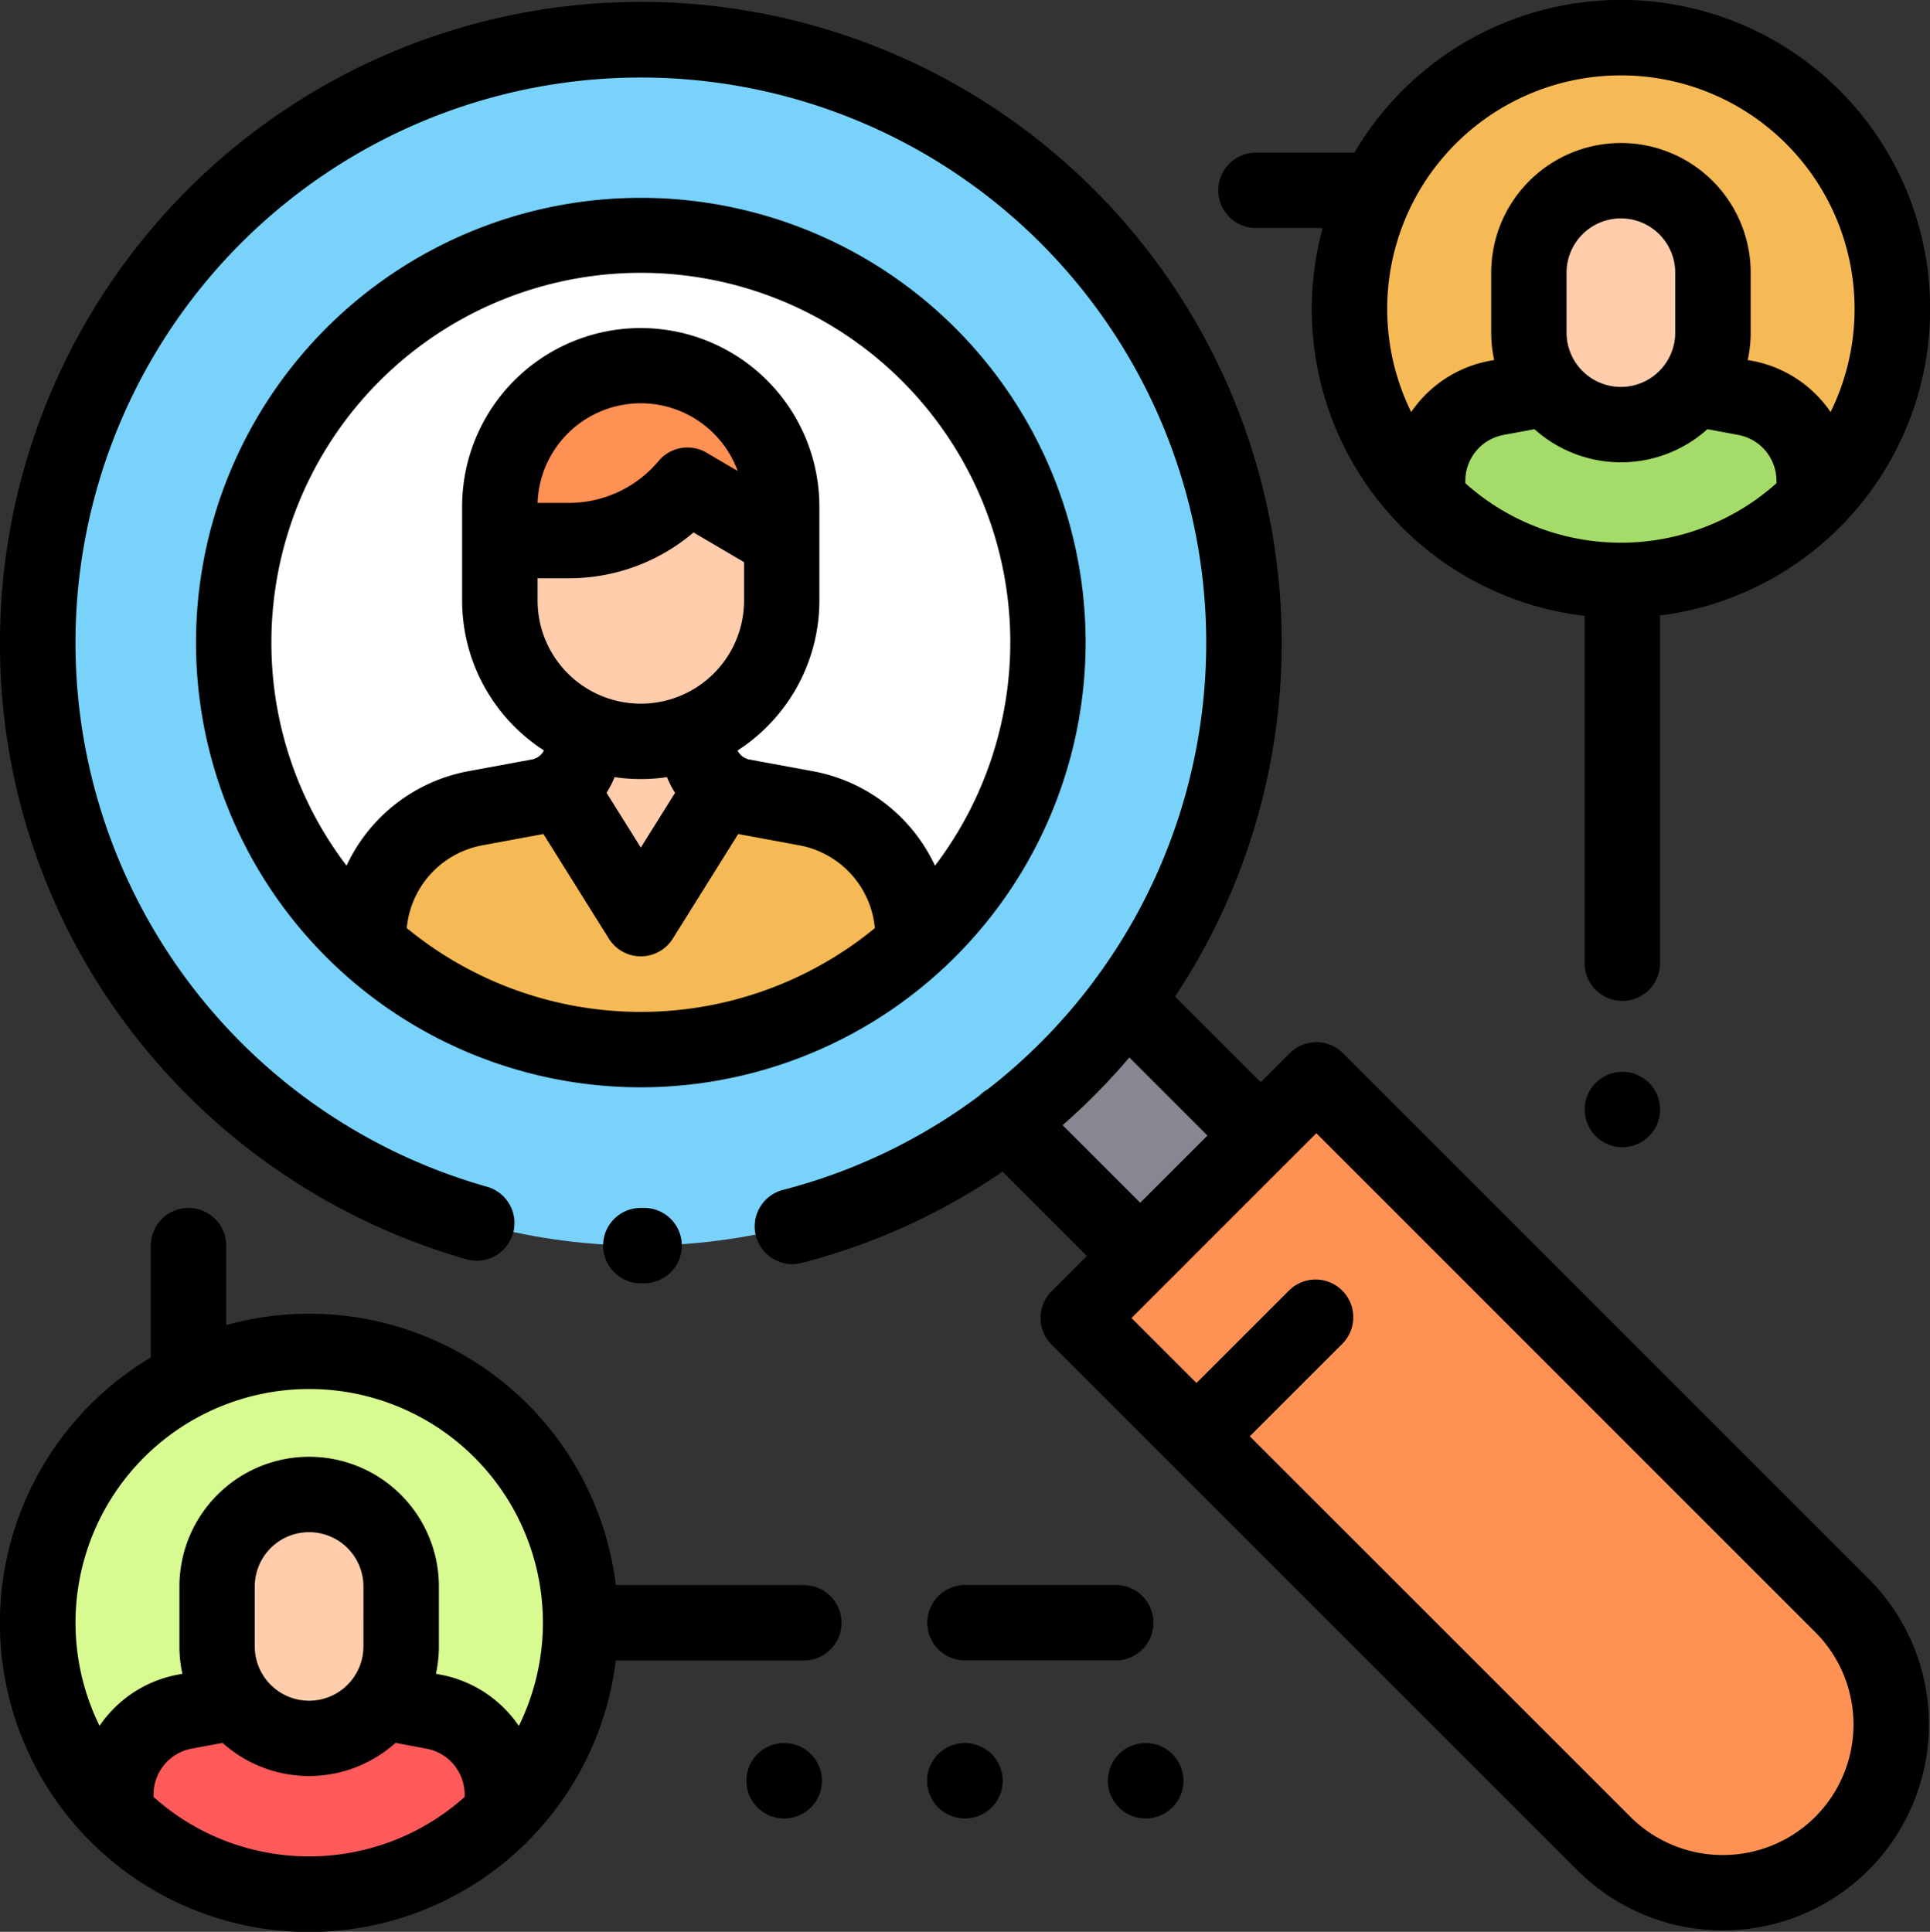 <svg xmlns="http://www.w3.org/2000/svg" width="131.124" height="131.267" viewBox="0 0 131.124 131.267">
    <rect x="0" y="0" width="131.124" height="131.267" fill="#333333" stroke="none"/>
    <g transform="translate(-.279)">
        <circle data-name="Ellipse 25" cx="40.976" cy="40.976" r="40.976" transform="translate(2.84 2.689)" style="fill:#78d2fa"/>
        <path data-name="Path 343" d="m275.071 265.261 9.152 9.152-8.189 8.189-9.1-9.1" transform="translate(-198.288 -197.253)" style="fill:#878791"/>
        <circle data-name="Ellipse 26" cx="27.659" cy="27.659" r="27.659" transform="translate(16.158 16.006)" style="fill:#fff"/>
        <path data-name="Path 344" d="m127.929 198.14-4.311-.8a3.637 3.637 0 0 1-2.976-3.576v-.959h-7.766v.959a3.637 3.637 0 0 1-2.976 3.576l-4.308.8a8.819 8.819 0 0 0-7.215 8.672v.889a27.654 27.654 0 0 0 36.767 0v-.894a8.819 8.819 0 0 0-7.215-8.667z" transform="translate(-72.948 -143.376)" style="fill:#f5b955"/>
        <g data-name="Group 71">
            <path data-name="Path 345" d="m148.565 199.128 5.518 8.823 5.516-8.823-5.517-3.155z" transform="translate(-110.269 -145.73)" style="fill:#ffcdac"/>
            <path data-name="Path 346" d="M151.991 135.772v5.914a9.52 9.52 0 0 1-9.52 9.52 9.52 9.52 0 0 1-9.52-9.52v-5.914z" transform="translate(-98.658 -100.963)" style="fill:#ffcdac"/>
        </g>
        <g data-name="Group 72">
            <path data-name="Path 347" d="M142.471 97a9.52 9.52 0 0 0-9.52 9.52v2.292h4.655a10.458 10.458 0 0 0 8.017-3.742l6.368 3.742v-2.292a9.52 9.52 0 0 0-9.52-9.52z" transform="translate(-98.658 -72.13)" style="fill:#ff9155"/>
            <path data-name="Path 348" d="m286 302.4 35.705 35.7a11.443 11.443 0 0 0 16.182-16.183l-35.705-35.705z" transform="translate(-212.468 -212.836)" style="fill:#ff9155"/>
        </g>
        <circle data-name="Ellipse 27" cx="18.439" cy="18.439" r="18.439" transform="translate(2.84 91.827)" style="fill:#d7fa91"/>
        <path data-name="Path 349" d="M57.232 457.473a5.734 5.734 0 0 0-4.683-5.637l-3.34-.623h-10.23l-3.327.62a5.734 5.734 0 0 0-4.683 5.637v1.265a18.43 18.43 0 0 0 26.263 0v-1.266z" transform="translate(-22.822 -335.531)" style="fill:#ff5a5a"/>
        <path data-name="Path 350" d="M64.051 396.074a6.253 6.253 0 0 0-6.253 6.253v4.073a6.253 6.253 0 0 0 6.253 6.253A6.253 6.253 0 0 0 70.3 406.4v-4.069a6.253 6.253 0 0 0-6.249-6.257z" transform="translate(-42.772 -294.528)" style="fill:#ffcdac"/>
        <circle data-name="Ellipse 28" cx="18.439" cy="18.439" r="18.439" transform="translate(92.066 2.561)" style="fill:#f5b955"/>
        <path data-name="Path 351" d="M405.256 109.294a5.734 5.734 0 0 0-4.683-5.637l-3.34-.623h-10.23l-3.327.62a5.734 5.734 0 0 0-4.683 5.637v1.265a18.429 18.429 0 0 0 26.263 0v-1.266z" transform="translate(-281.619 -76.618)" style="fill:#a5dc69"/>
        <path data-name="Path 352" d="M412.074 47.895a6.253 6.253 0 0 0-6.253 6.253v4.069a6.253 6.253 0 0 0 6.253 6.253 6.253 6.253 0 0 0 6.253-6.253v-4.069a6.253 6.253 0 0 0-6.253-6.253z" transform="translate(-301.569 -35.616)" style="fill:#ffcdac"/>
        <path data-name="Path 353" d="M43.816 82.079a2.561 2.561 0 1 0 0 5.122h.242a2.561 2.561 0 0 0-.034-5.122z"/>
        <path data-name="Path 354" d="M74.036 43.664a30.22 30.22 0 1 0-30.22 30.22 30.254 30.254 0 0 0 30.22-30.22zm-55.318 0a25.1 25.1 0 1 1 45.084 15.162 11.43 11.43 0 0 0-8.288-6.42l-4.34-.8a1.156 1.156 0 0 1-.788-.609 12.133 12.133 0 0 0 5.561-10.192v-6.377a12.136 12.136 0 0 0-24.272 0V40.8a12.133 12.133 0 0 0 5.559 10.191 1.15 1.15 0 0 1-.788.61l-4.333.8a11.43 11.43 0 0 0-8.288 6.423 24.969 24.969 0 0 1-5.107-15.16zm18.084-4.369h2.121a13.045 13.045 0 0 0 8.473-3.113L50.83 38.2v2.6a7.014 7.014 0 0 1-14.028 0v-1.505zm0-5.122a7.014 7.014 0 0 1 13.596-2.167l-2.115-1.243a2.561 2.561 0 0 0-3.26.563 7.94 7.94 0 0 1-6.1 2.847h-2.116zm5.231 18.633a12.1 12.1 0 0 0 3.563 0 6.2 6.2 0 0 0 .546 1.066l-2.326 3.721-2.329-3.724a6.166 6.166 0 0 0 .546-1.063zM27.914 63.067a6.31 6.31 0 0 1 5.135-5.627l4.151-.768 4.445 7.108a2.561 2.561 0 0 0 4.343 0l4.443-7.108 4.151.767a6.309 6.309 0 0 1 5.135 5.627 25.047 25.047 0 0 1-31.8 0z"/>
        <path data-name="Path 355" d="M91.526 71.569a2.561 2.561 0 0 0-3.622 0l-1.969 1.969-5.821-5.821A43.54 43.54 0 1 0 .279 43.664a43.133 43.133 0 0 0 8.995 26.5A43.839 43.839 0 0 0 31.99 85.575a2.561 2.561 0 0 0 1.389-4.93A38.412 38.412 0 1 1 74.8 66.387a2.468 2.468 0 0 0-.162.222 38.432 38.432 0 0 1-7.262 7.416 2.554 2.554 0 0 0-.543.412l-.008.009a38.248 38.248 0 0 1-13.353 6.411 2.561 2.561 0 1 0 1.283 4.959 43.376 43.376 0 0 0 13.639-6.2l5.73 5.73-2.4 2.4a2.561 2.561 0 0 0 0 3.622l8.035 8.035 27.67 27.67a14 14 0 0 0 19.8-19.8zm-19.052 4.887a43.612 43.612 0 0 0 4.533-4.6l5.306 5.306-4.567 4.567zm51.135 47a8.892 8.892 0 0 1-12.561 0L85.19 97.598l6.28-6.28a2.561 2.561 0 0 0-3.622-3.622l-6.28 6.28-4.414-4.414 2.4-2.4 8.189-8.189 1.968-1.968 33.894 33.895a8.882 8.882 0 0 1 0 12.56z"/>
        <path data-name="Path 356" d="M85.61 15.493h4.53a20.986 20.986 0 0 0 17.8 26.359v23.6a2.561 2.561 0 1 0 5.122 0V41.826a21 21 0 1 0-20.764-31.455H85.61a2.561 2.561 0 1 0 0 5.122zm28.484 7.107a3.692 3.692 0 1 1-7.384 0v-4.068a3.692 3.692 0 1 1 7.384 0zm-9.564 6.564a8.794 8.794 0 0 0 11.752 0l2.1.392a3.174 3.174 0 0 1 2.591 3.119v.16a15.839 15.839 0 0 1-21.141 0v-.159a3.174 3.174 0 0 1 2.591-3.119zm5.877-24.042A15.87 15.87 0 0 1 124.649 28a8.285 8.285 0 0 0-5.329-3.48l-.3-.057a8.815 8.815 0 0 0 .2-1.863v-4.068a8.814 8.814 0 0 0-17.628 0V22.6a8.818 8.818 0 0 0 .2 1.863l-.3.057A8.286 8.286 0 0 0 96.155 28a15.871 15.871 0 0 1 14.248-22.878z"/>
        <path data-name="Path 357" d="M110.505 72.831a2.562 2.562 0 1 0 1.811.75 2.58 2.58 0 0 0-1.811-.75z"/>
        <path data-name="Path 358" d="M54.891 107.706H42.118a20.981 20.981 0 0 0-26.473-17.663v-5.4a2.561 2.561 0 1 0-5.122 0v7.6a21 21 0 1 0 31.594 20.589h12.774a2.561 2.561 0 0 0 0-5.122zm-44.183 14.4v-.163a3.175 3.175 0 0 1 2.591-3.12l2.1-.392a8.794 8.794 0 0 0 11.752 0l2.1.392a3.174 3.174 0 0 1 2.598 3.12v.16a15.84 15.84 0 0 1-21.141 0zm14.263-10.233a3.692 3.692 0 1 1-7.384 0v-4.069a3.692 3.692 0 0 1 7.384 0zm10.555 5.4a8.285 8.285 0 0 0-5.329-3.48l-.3-.057a8.816 8.816 0 0 0 .2-1.863v-4.069a8.814 8.814 0 0 0-17.628 0v4.069a8.816 8.816 0 0 0 .2 1.863l-.3.057a8.286 8.286 0 0 0-5.329 3.479 15.878 15.878 0 1 1 28.494 0z"/>
        <path data-name="Path 359" d="M65.841 112.827h10.243a2.561 2.561 0 1 0 0-5.122H65.841a2.561 2.561 0 1 0 0 5.122z"/>
        <path data-name="Path 360" d="M53.548 118.445a2.561 2.561 0 1 0 0 5.122h.025a2.561 2.561 0 1 0-.025-5.122z"/>
        <path data-name="Path 361" d="M65.828 118.445a2.561 2.561 0 1 0 0 5.122h.025a2.561 2.561 0 1 0-.025-5.122z"/>
        <path data-name="Path 362" d="M78.109 118.445a2.561 2.561 0 1 0 0 5.122h.025a2.561 2.561 0 1 0-.025-5.122z"/>
    </g>
</svg>
